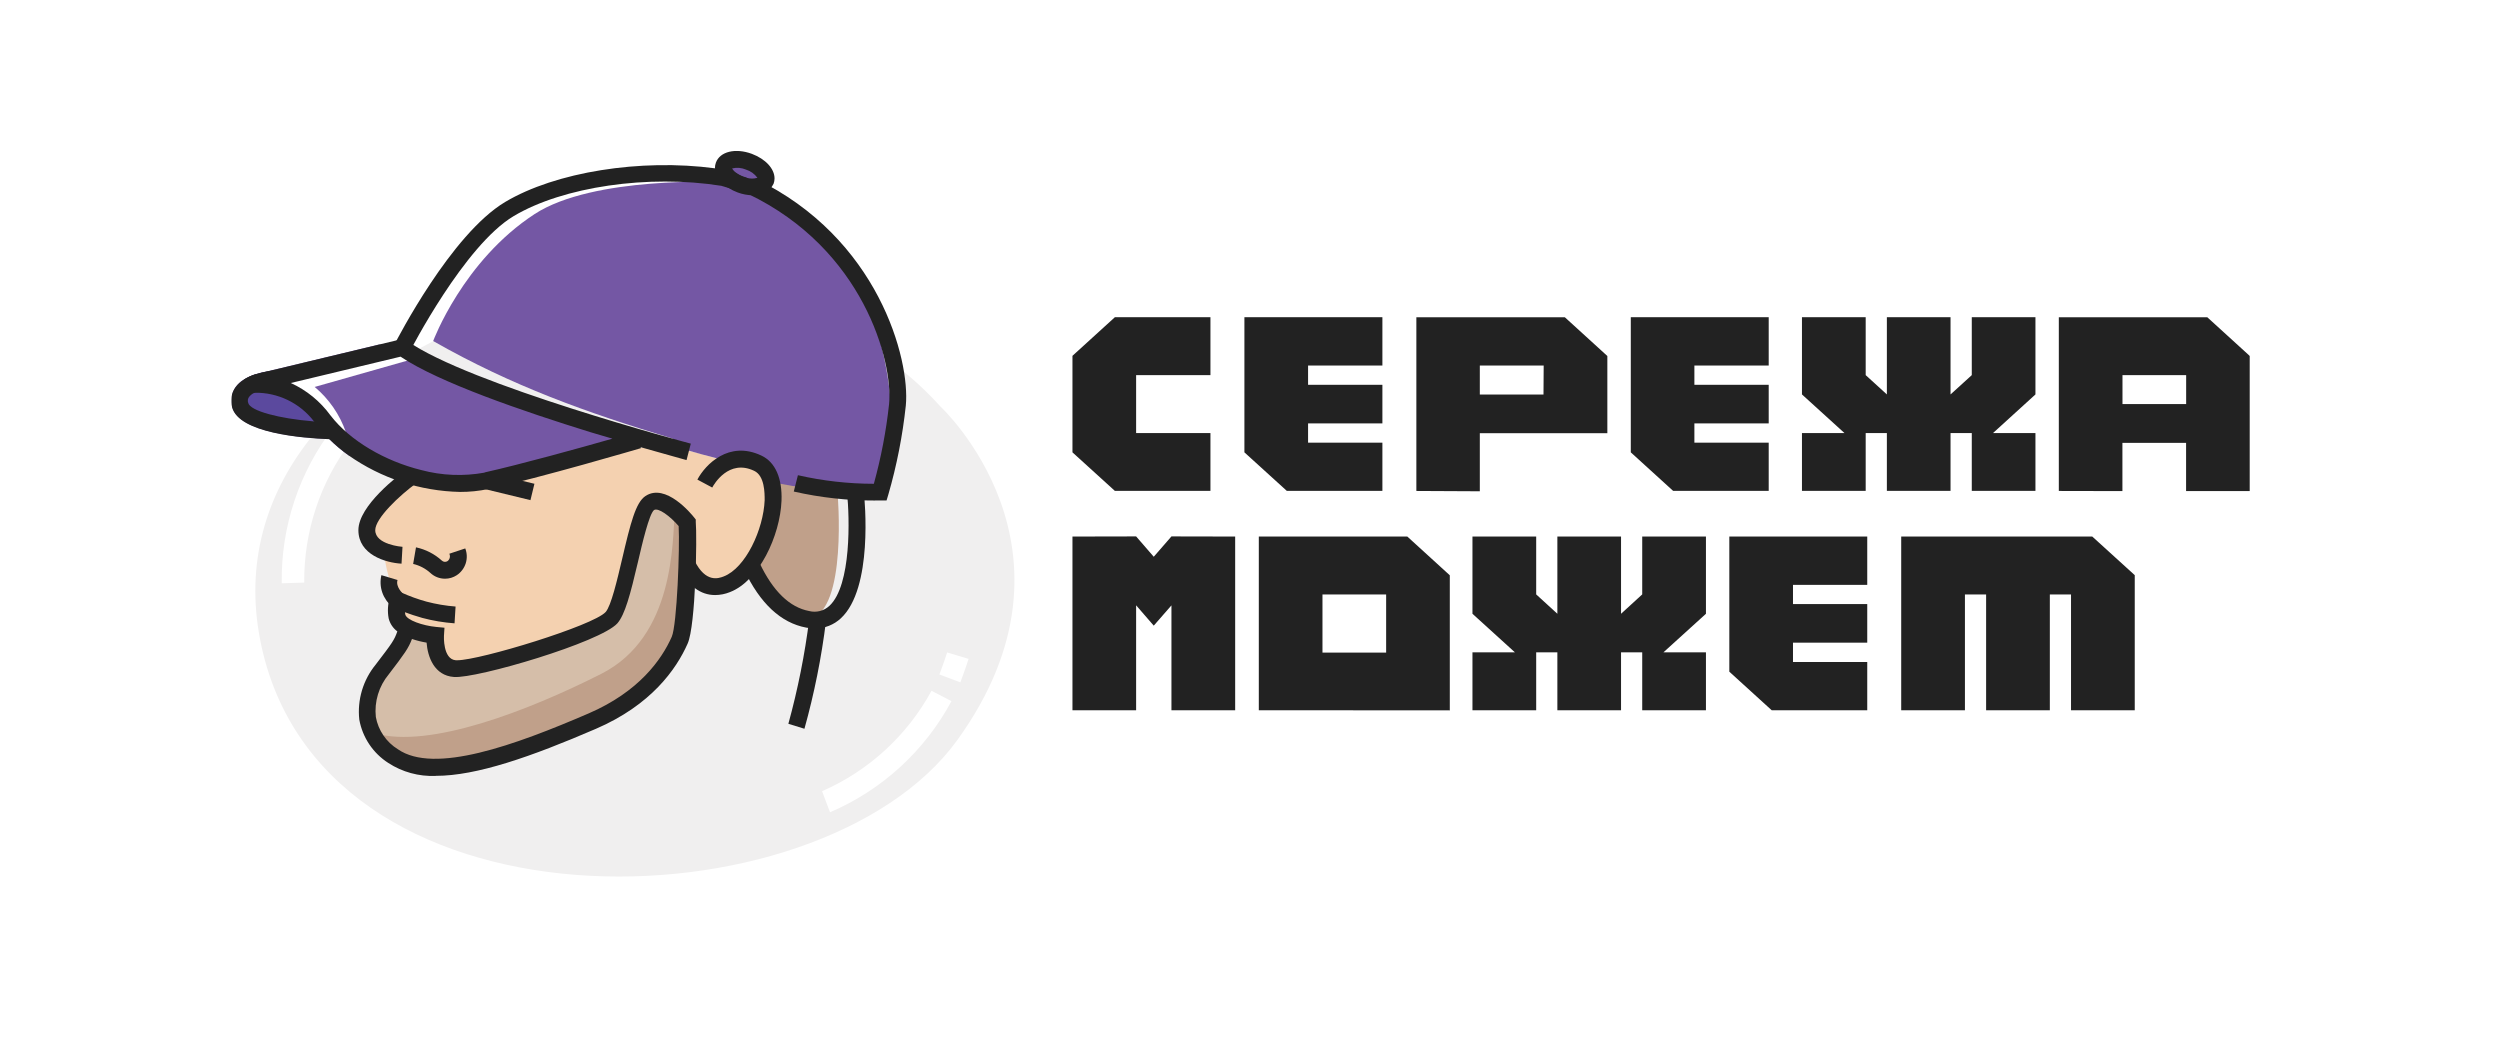 <svg width="265" height="112" viewBox="0 0 265 112" fill="none" xmlns="http://www.w3.org/2000/svg">
<rect width="265" height="112" fill="white"/>
<g clip-path="url(#clip0_10_6439)">
<mask id="mask0_10_6439" style="mask-type:luminance" maskUnits="userSpaceOnUse" x="-157" y="-150" width="577" height="409">
<path d="M419.607 -149.255H-156.607V258.171H419.607V-149.255Z" fill="white"/>
</mask>
<g mask="url(#mask0_10_6439)">
<path d="M118.177 52.035L113.681 47.949V37.717L118.177 33.624H128.307V39.763H120.429V45.903H128.307V52.035H118.177Z" fill="#222222"/>
<path d="M136.404 52.035L131.907 47.949V33.624H146.534V38.744H138.656V40.79H146.534V44.883H138.656V46.922H146.534V52.035H136.404Z" fill="#222222"/>
<path d="M150.134 52.042V33.631H165.875L170.379 37.737V45.916H156.861V52.076L150.134 52.042ZM163.63 38.744H156.861V41.817H163.61L163.63 38.744Z" fill="#222222"/>
<path d="M177.354 52.035L172.864 47.949V33.624H187.483V38.744H179.605V40.79H187.483V44.883H179.605V46.922H187.483V52.035H177.354Z" fill="#222222"/>
<path d="M206.757 41.81L209.009 39.763V33.624H215.757V41.81L211.26 45.903H215.757V52.035H209.009V45.903H206.757V52.035H200.008V45.903H197.763V52.035H191.008V45.903H195.512L191.008 41.81V33.624H197.763V39.763L200.008 41.81V33.624H206.757V41.81Z" fill="#222222"/>
<path d="M218.235 52.042V33.631H233.976L238.48 37.737V52.056H231.725V46.943H224.976V52.056L218.235 52.042ZM231.732 39.763H224.983V42.83H231.732V39.763Z" fill="#222222"/>
<path d="M113.681 75.285V56.874L120.429 56.86L122.298 59.016L124.173 56.86L130.928 56.874V75.285H124.173V64.17L122.298 66.319L120.429 64.163V75.285H113.681Z" fill="#222222"/>
<path d="M133.434 75.285V56.874H149.175L153.679 60.981V75.299L133.434 75.285ZM146.931 63.013H140.182V69.173H146.931V63.013Z" fill="#222222"/>
<path d="M171.83 65.06L174.075 63.007V56.874H180.83V65.06L176.326 69.146H180.83V75.285H174.075V69.146H171.83V75.285H165.081V69.146H162.836V75.285H156.081V69.146H160.578L156.081 65.06V56.874H162.836V63.007L165.081 65.06V56.874H171.83V65.06Z" fill="#222222"/>
<path d="M187.798 75.285L183.308 71.199V56.874H197.928V61.994H190.057V64.033H197.928V68.126H190.057V70.173H197.928V75.285H187.798Z" fill="#222222"/>
<path d="M201.528 75.285V56.874H221.78L226.283 60.967V75.285H219.528V63.013H217.283V75.285H210.528V63.013H208.283V75.285H201.528Z" fill="#222222"/>
<mask id="mask1_10_6439" style="mask-type:luminance" maskUnits="userSpaceOnUse" x="-157" y="-150" width="577" height="409">
<path d="M419.607 -149.255H-156.607V258.171H419.607V-149.255Z" fill="white"/>
</mask>
<g mask="url(#mask1_10_6439)">
<path d="M99.664 43.069C99.664 43.069 116.09 58.236 101.471 78.454C86.852 98.672 33.028 100.123 27.443 67.079C22.029 34.938 76.373 17.239 99.664 43.069Z" fill="#F0EFEF"/>
<path d="M29.866 61.829C29.77 55.845 31.713 50.007 35.376 45.273L37.196 46.806C33.94 51.105 32.2 56.361 32.248 61.754L29.866 61.829Z" fill="white"/>
<path d="M61.363 44.52L66.154 46.293C66.154 46.293 65.114 47.771 64.895 47.771C64.676 47.771 52.397 50.892 50.905 51.104C49.413 51.316 42.911 50.885 42.918 50.105C42.925 49.325 40.865 48.948 43.336 48.442C45.806 47.935 53.54 46.546 54.136 46.389C54.731 46.231 61.35 44.534 61.35 44.534" fill="#7457A4"/>
<path d="M88.781 52.234C88.781 52.234 89.883 64.772 85.784 65.614C81.684 66.456 80.486 59.646 80.486 59.646L82.101 50.851C84.296 51.453 86.527 51.91 88.781 52.22" fill="#C0A08A"/>
<path d="M70.014 47.135C72.278 47.57 74.516 48.134 76.715 48.825C76.715 48.825 81.835 47.641 82.101 50.879C82.368 54.116 79.418 61.371 77.605 61.829C75.791 62.288 74.58 61.316 74.1 61.829C73.621 62.343 62.465 68.092 59.666 69.728C56.867 71.363 50.85 74.375 47.866 73.663C44.882 72.951 42.295 72.568 42.295 70.713C42.295 68.858 42.98 66.497 42.719 66.155C42.459 65.813 40.906 65.087 41.556 64.334C42.206 63.581 41.398 61.829 41.398 61.829C41.398 61.829 40.632 59.372 40.782 58.483C40.782 58.483 38.606 57.641 39.017 56.285C39.427 54.93 41.871 50.324 42.336 50.392C43.72 50.871 45.165 51.153 46.627 51.227C49.721 51.481 57.175 49.174 57.243 49.174C57.312 49.174 70.014 47.121 70.014 47.121" fill="#F4D1B0"/>
<path d="M91.054 29.278C91.054 29.278 97.042 42.967 93.264 52.145C89.732 52.248 86.199 51.959 82.731 51.282C82.149 51.166 81.554 49.859 80.931 49.736C78.145 49.154 75.209 48.421 72.232 47.552C71.883 47.45 71.547 46.573 71.239 46.471C62.171 43.733 54.293 40.92 45.916 36.15C45.916 36.15 49.078 27.635 56.675 22.687C62.91 18.628 76.523 19.306 76.523 19.306C76.523 19.306 77.358 16.698 78.118 17.034C78.944 17.393 79.734 17.828 80.479 18.334C80.739 18.58 81.164 18.498 81.075 19.087C81.027 19.519 81.101 19.955 81.287 20.348C81.473 20.741 81.764 21.074 82.129 21.311C82.984 21.818 91.081 29.264 91.081 29.264" fill="#7457A4"/>
<path d="M64.916 45.198C64.916 45.198 64.026 45.444 62.595 45.814C58.379 46.922 49.434 49.195 44.65 49.825C42.939 50.05 41.761 50.064 41.515 49.749C41.139 49.25 39.284 48.757 36.936 48.264C36.207 47.742 35.521 47.163 34.883 46.532C32.029 46.423 25.356 45.889 24.616 43.158C24.51 42.798 24.487 42.419 24.55 42.048C24.613 41.678 24.76 41.327 24.979 41.023C25.212 40.702 25.508 40.432 25.848 40.229C26.223 39.995 26.625 39.808 27.046 39.674C27.513 39.522 27.991 39.407 28.477 39.332L40.18 36.519C41.7 36.731 42.706 36.896 42.706 36.896C42.706 36.896 55.799 43.343 64.902 45.198" fill="#7457A4"/>
<path d="M68.618 72.568C62.883 76.326 47.011 84.019 42.719 80.781C41.553 79.962 40.558 78.922 39.79 77.722C39.334 76.945 39.071 76.071 39.023 75.171C38.975 74.272 39.145 73.374 39.516 72.554C40.411 70.546 41.668 68.719 43.226 67.168C44.041 67.116 44.858 67.137 45.669 67.23C45.669 67.23 46.087 71.596 49.092 71.172C52.096 70.747 64.532 65.6 64.532 65.6C64.532 65.6 68.078 54.041 68.919 53.452C69.446 53.075 70.637 53.383 71.5 54.068C72.014 54.447 72.361 55.012 72.465 55.642C72.465 55.642 74.32 68.79 68.584 72.554" fill="#C0A08A"/>
<path d="M43.794 38.052L33.356 41.016C34.87 42.285 36.013 43.941 36.662 45.807C37.62 48.764 33.63 43.712 33.63 43.712L29.394 40.674L42.719 36.909L43.794 38.052Z" fill="white"/>
<path d="M71.534 54.082C71.274 57.415 71.534 67.483 63.725 71.432C55.915 75.381 45.505 79.378 39.77 77.736C39.313 76.959 39.05 76.085 39.002 75.185C38.955 74.286 39.124 73.388 39.496 72.568C40.39 70.559 41.648 68.733 43.205 67.182C44.02 67.13 44.838 67.151 45.649 67.243C45.649 67.243 46.066 71.61 49.071 71.186C52.076 70.761 64.512 65.614 64.512 65.614C64.512 65.614 68.057 54.054 68.899 53.466C69.426 53.089 70.617 53.397 71.479 54.082" fill="#D5BEA9"/>
<path d="M27.115 40.639C27.395 40.639 31.05 42.008 32.063 42.898C33.076 43.788 33.788 44.493 33.596 45.095C33.404 45.697 30.995 44.52 29.702 44.52C28.447 44.413 27.243 43.976 26.211 43.254C25.93 42.946 24.527 43.733 25.486 42.44C26.444 41.146 25.93 41.317 26.437 41.146C26.721 41.07 26.966 40.889 27.121 40.639" fill="#5B499E"/>
<path d="M75.791 63.075C74.251 63.075 72.944 62.103 72.02 60.214L73.621 59.427C74.799 61.829 76.188 61.302 76.708 61.104C79.049 60.207 80.931 56.094 81.054 53.014C81.054 52.247 81.054 50.427 79.939 49.907C77.242 48.62 75.668 51.358 75.497 51.679L73.922 50.837C74.764 49.243 77.263 46.656 80.705 48.291C82.177 48.976 82.93 50.687 82.841 53.082C82.69 56.799 80.452 61.583 77.365 62.767C76.871 62.967 76.344 63.072 75.811 63.075" fill="#222222"/>
<path d="M46.162 82.246C44.395 82.318 42.649 81.84 41.166 80.877C40.364 80.364 39.677 79.692 39.147 78.902C38.617 78.112 38.256 77.221 38.086 76.284C37.972 75.245 38.068 74.193 38.366 73.19C38.665 72.188 39.16 71.255 39.824 70.446C41.583 68.147 41.795 67.852 42.117 66.928C41.663 66.592 41.339 66.108 41.2 65.559C41.06 64.817 41.102 64.051 41.323 63.328L41.645 62.37L42.555 62.815C43.414 63.202 44.302 63.523 45.211 63.773C46.22 64.039 47.251 64.213 48.291 64.293L48.181 66.073C47.025 65.989 45.879 65.796 44.759 65.498C44.075 65.299 43.39 65.08 42.925 64.896C42.931 64.976 42.942 65.056 42.959 65.135C43.103 65.737 44.814 66.319 46.251 66.456L47.114 66.538L47.059 67.401C47.059 67.401 46.929 69.885 48.318 69.988H48.455C50.885 69.988 62.883 66.319 64.197 64.875C64.779 64.232 65.429 61.453 65.956 59.208C66.839 55.437 67.386 53.267 68.413 52.583C70.555 51.152 73.286 54.479 73.587 54.862L73.751 55.067V55.327C73.895 56.847 73.751 66.312 72.889 68.222C71.678 70.96 69.008 74.738 63.163 77.256C56.258 80.234 50.515 82.239 46.203 82.239M43.678 67.709C43.294 68.728 42.897 69.269 41.207 71.48C40.688 72.103 40.3 72.824 40.065 73.6C39.83 74.376 39.753 75.191 39.838 75.997C39.965 76.699 40.239 77.367 40.641 77.956C41.043 78.546 41.565 79.044 42.172 79.419C46.025 82.095 54.56 79.002 62.397 75.621C67.715 73.328 70.124 69.94 71.205 67.503C71.76 66.251 72.068 58.044 71.938 55.765C71.034 54.711 69.768 53.774 69.323 54.068C68.803 54.513 68.084 57.579 67.612 59.612C66.811 63.034 66.243 65.149 65.442 66.073C63.629 68.085 50.536 71.945 48.12 71.76C46.025 71.61 45.334 69.625 45.218 68.119C44.69 68.031 44.17 67.901 43.664 67.729" fill="#222222"/>
<path d="M35.519 44.767L35.478 46.553H34.869C32.015 46.443 25.342 45.91 24.603 43.179C24.496 42.819 24.473 42.439 24.536 42.069C24.599 41.699 24.746 41.348 24.965 41.043C25.201 40.724 25.496 40.455 25.835 40.249C26.209 40.014 26.611 39.828 27.032 39.695C27.499 39.542 27.978 39.428 28.463 39.353C28.719 39.309 28.977 39.282 29.236 39.271L29.332 41.05C28.502 41.103 27.687 41.307 26.93 41.652C26.717 41.753 26.532 41.904 26.389 42.09C26.327 42.181 26.287 42.286 26.274 42.396C26.261 42.506 26.275 42.617 26.314 42.72C26.533 43.555 29.544 44.363 33.213 44.664C33.945 44.725 34.719 44.767 35.492 44.787" fill="#222222"/>
<path d="M47.168 61.343C46.591 61.343 46.035 61.123 45.614 60.727C45.098 60.261 44.472 59.934 43.794 59.776L44.095 58.017C45.115 58.236 46.059 58.72 46.833 59.42C46.913 59.498 47.017 59.545 47.128 59.555C47.239 59.565 47.349 59.537 47.442 59.475C47.559 59.387 47.641 59.26 47.675 59.118C47.708 58.976 47.691 58.826 47.627 58.695L49.317 58.133C49.514 58.639 49.531 59.196 49.367 59.713C49.202 60.23 48.866 60.675 48.414 60.974C48.046 61.215 47.615 61.344 47.175 61.343" fill="#222222"/>
<path d="M42.562 59.749C40.865 59.653 37.99 58.797 37.99 56.197C37.99 53.596 42.261 50.365 43.116 49.749L44.163 51.193C42.343 52.514 39.776 54.944 39.776 56.197C39.776 57.75 42.637 57.962 42.665 57.962L42.562 59.749Z" fill="#222222"/>
<path d="M51.754 50.091L51.333 51.827L56.228 53.015L56.649 51.279L51.754 50.091Z" fill="#222222"/>
<path d="M41.556 64.286C41.076 63.894 40.716 63.375 40.516 62.788C40.316 62.202 40.285 61.571 40.427 60.967L42.138 61.48C41.912 62.213 42.713 62.924 42.719 62.938L41.556 64.286Z" fill="#222222"/>
<path d="M86.366 66.614C86.058 66.613 85.751 66.584 85.448 66.525C82.779 66.025 80.569 63.972 78.885 60.406L80.5 59.646C81.924 62.657 83.696 64.382 85.777 64.772C86.15 64.866 86.541 64.865 86.914 64.769C87.287 64.674 87.63 64.487 87.912 64.225C90.267 62.055 90.061 54.848 89.788 52.254L91.56 52.063C91.677 53.11 92.553 62.37 89.131 65.539C88.389 66.234 87.409 66.618 86.393 66.614" fill="#222222"/>
<path d="M85.27 77.249L83.566 76.722C84.57 73.078 85.311 69.365 85.784 65.614L87.556 65.833C87.078 69.69 86.314 73.506 85.27 77.249Z" fill="#222222"/>
<path d="M73.225 47.025C72.985 46.964 49.632 40.742 43.151 36.129L42.822 35.889L40.194 36.519L28.49 39.332L27.06 39.674C26.639 39.808 26.236 39.995 25.862 40.229L26.204 41.714C26.46 41.67 26.718 41.642 26.978 41.632C28.187 41.608 29.386 41.868 30.477 42.392C31.568 42.914 32.521 43.686 33.261 44.643L33.623 45.095C34.01 45.605 34.433 46.085 34.89 46.532C35.528 47.163 36.214 47.742 36.943 48.264C40.414 50.705 44.534 52.056 48.777 52.145C49.772 52.147 50.766 52.046 51.74 51.844C57.216 50.666 67.838 47.532 67.941 47.504L67.906 47.402C70.644 48.189 72.506 48.681 72.773 48.77L73.225 47.025ZM51.364 50.098C49.133 50.505 46.84 50.412 44.65 49.825C40.831 48.88 37.121 46.751 35.02 44.02C33.939 42.538 32.494 41.359 30.824 40.598L42.459 37.806C46.525 40.544 55.464 43.603 62.595 45.814L64.916 46.498C61.425 47.497 55.128 49.236 51.364 50.078" fill="#222222"/>
<path d="M79.151 18.827L78.686 20.36L77.242 19.929L76.462 19.696C68.734 18.471 59.686 19.785 54.45 22.906C49.215 26.027 43.5 37.149 43.431 37.279L41.836 36.471C42.083 35.992 47.812 24.836 53.54 21.414C58.886 18.224 67.913 16.794 75.784 17.841L76.797 17.978L76.92 18.012L78.015 18.341C78.258 18.518 78.525 18.659 78.809 18.758C78.921 18.802 79.035 18.839 79.151 18.868" fill="#222222"/>
<path d="M92.765 53.055C89.864 53.068 86.97 52.748 84.141 52.104L84.579 50.372C87.22 50.974 89.92 51.279 92.628 51.282C93.394 48.511 93.935 45.682 94.243 42.823C94.668 38.299 91.506 26.396 79.289 20.552L80.062 18.943C93.114 25.206 96.488 38.107 96.016 42.994C95.675 46.188 95.055 49.346 94.161 52.432L93.976 53.048H93.333H92.765" fill="#222222"/>
<path d="M79.699 16.308C77.954 15.665 76.318 16.062 75.887 17.232C75.819 17.414 75.784 17.606 75.784 17.8C75.834 18.247 75.992 18.676 76.247 19.047C76.501 19.418 76.843 19.721 77.242 19.929C77.541 20.12 77.86 20.278 78.193 20.401C78.709 20.592 79.252 20.694 79.802 20.702C80.25 20.751 80.702 20.66 81.096 20.44C81.49 20.221 81.805 19.884 81.999 19.477C82.067 19.297 82.101 19.107 82.101 18.916C82.101 17.896 81.164 16.862 79.699 16.308ZM79.152 18.827C79.035 18.798 78.921 18.761 78.809 18.717C78.525 18.618 78.258 18.477 78.015 18.3C77.847 18.184 77.707 18.032 77.605 17.855C78.096 17.735 78.612 17.778 79.076 17.978C79.563 18.13 79.988 18.435 80.288 18.847C79.917 18.957 79.522 18.957 79.152 18.847" fill="#222222"/>
<path d="M87.981 86.099L87.139 83.868C92.08 81.707 96.162 77.962 98.74 73.225L100.855 74.32C98.024 79.593 93.484 83.747 87.981 86.099Z" fill="white"/>
<path d="M101.806 72.335L99.575 71.493C99.575 71.493 100.116 70.07 100.396 69.16L102.669 69.844C102.367 70.816 101.827 72.246 101.806 72.308" fill="white"/>
</g>
</g>
</g>
<defs>
<clipPath id="clip0_10_6439">
<rect width="213.973" height="78" fill="white" transform="translate(24.513 16)"/>
</clipPath>
</defs>
</svg>
